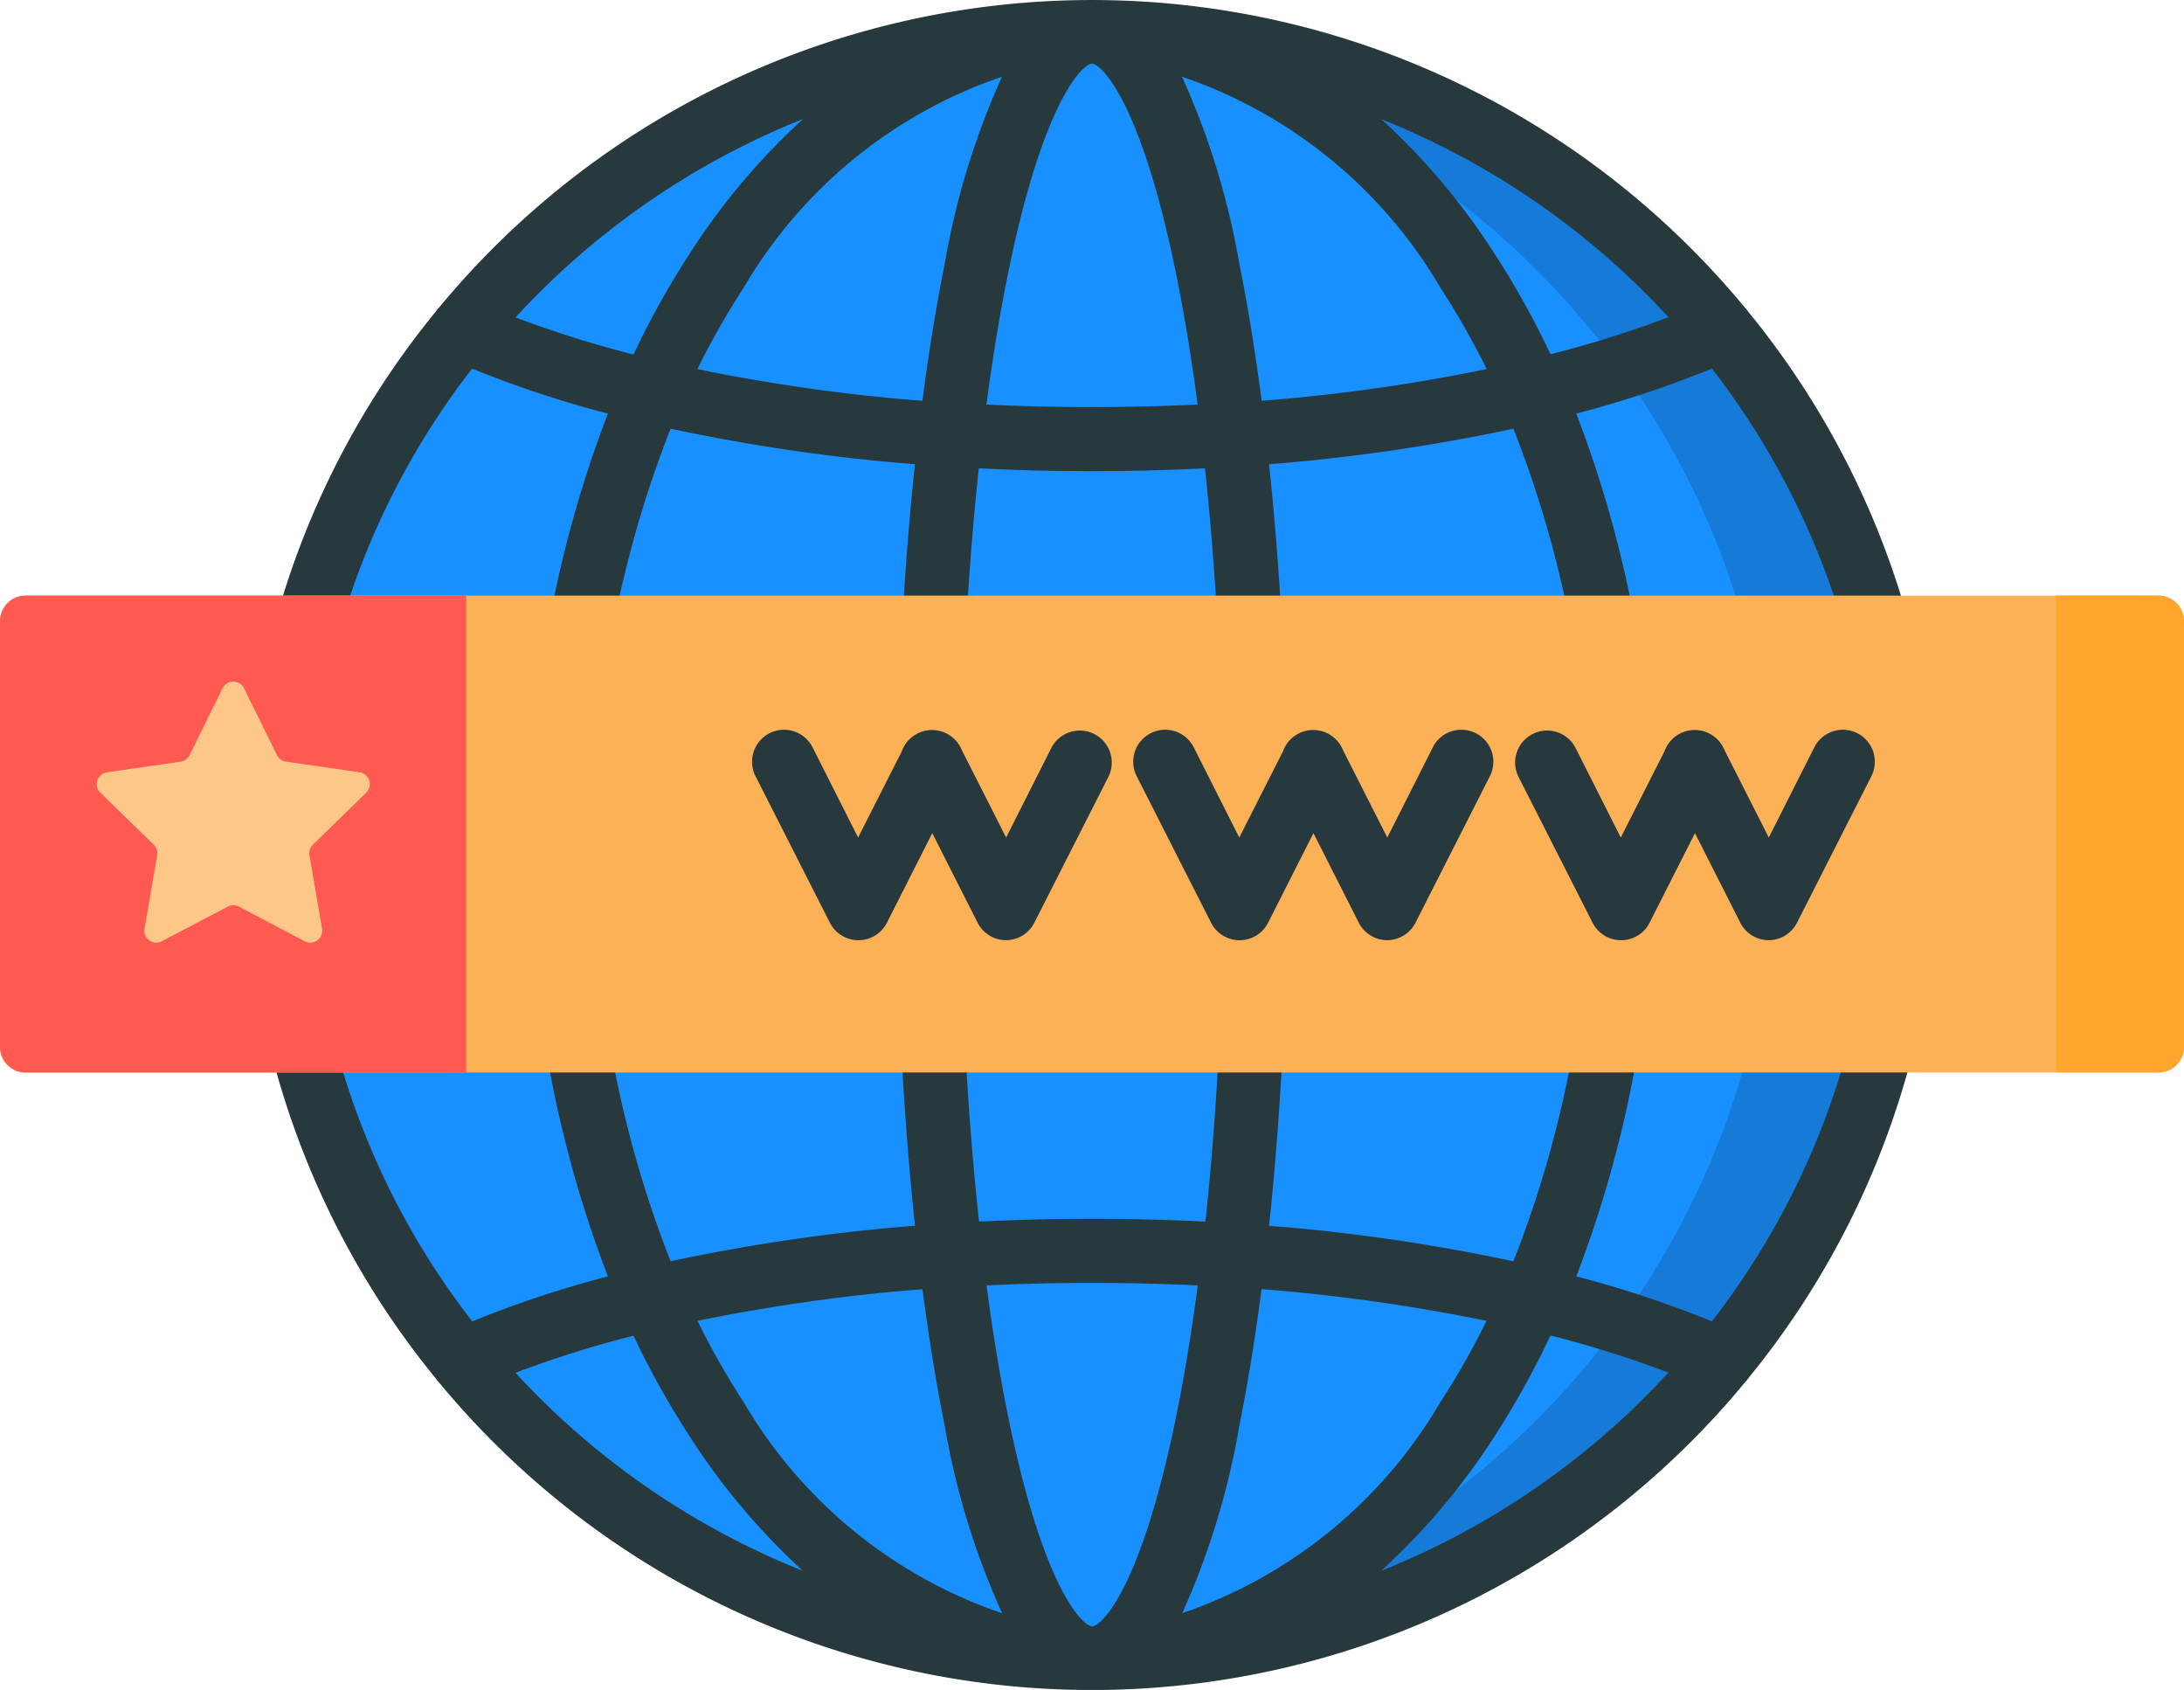 <svg xmlns="http://www.w3.org/2000/svg" width="53" height="41" viewBox="0 0 53 41"><defs><style>.a{fill:#1890ff;}.b{fill:#157ad8;}.c{fill:#27393d;}.d{fill:#fcb156;}.e{fill:#ffa42c;}.f{fill:#ff5a51;}.g{fill:#fcc787;}</style></defs><g transform="translate(0 -57.5)"><ellipse class="a" cx="19.771" cy="19.724" rx="19.771" ry="19.724" transform="translate(6.729 58.276)"/><path class="b" d="M242.116,65q-.81,0-1.6.065a19.72,19.72,0,0,1,0,39.318q.793.064,1.6.065a19.724,19.724,0,1,0,0-39.447Z" transform="translate(-215.616 -6.724)"/><path class="c" d="M93.983,90.927a20.42,20.42,0,0,0-.006-25.86.766.766,0,0,0-.095-.116,20.553,20.553,0,0,0-31.67,0,.774.774,0,0,0-.095.116,20.42,20.42,0,0,0,0,25.867.766.766,0,0,0,.095.117,20.554,20.554,0,0,0,31.677-.008A.76.76,0,0,0,93.983,90.927ZM59.07,78.775h5.342A28.443,28.443,0,0,0,66.3,88.466a26.217,26.217,0,0,0-3.292,1.092A18.823,18.823,0,0,1,59.07,78.775Zm3.935-12.332A26.2,26.2,0,0,0,66.3,67.534a28.445,28.445,0,0,0-1.886,9.692H59.07A18.823,18.823,0,0,1,63.005,66.442ZM97.026,77.225H91.684A28.444,28.444,0,0,0,89.8,67.534a26.217,26.217,0,0,0,3.292-1.092A18.823,18.823,0,0,1,97.026,77.225Zm-23.728,0H65.965A26.753,26.753,0,0,1,67.822,67.9a45.411,45.411,0,0,0,5.542.83l.387.031C73.476,71.359,73.32,74.235,73.3,77.225Zm2-8.363c.911.045,1.829.069,2.746.069s1.835-.024,2.746-.069c.273,2.556.428,5.4.451,8.363h-6.4C74.873,74.263,75.028,71.419,75.3,68.862Zm-2,9.912c.023,2.991.179,5.867.454,8.463l-.39.032a45.4,45.4,0,0,0-5.539.83,26.754,26.754,0,0,1-1.857-9.324Zm1.553,0h6.4c-.023,2.963-.178,5.807-.451,8.363-1.82-.09-3.671-.09-5.493,0C75.028,84.581,74.873,81.738,74.85,78.775Zm7.948,0h7.332A26.753,26.753,0,0,1,88.274,88.1a45.411,45.411,0,0,0-5.542-.83l-.387-.031C82.62,84.641,82.775,81.765,82.8,78.775Zm0-1.549c-.023-2.991-.179-5.867-.454-8.463l.39-.032a45.4,45.4,0,0,0,5.539-.83,26.754,26.754,0,0,1,1.857,9.324Zm-.2-10.037-.434.035c-.155-1.186-.335-2.3-.542-3.324a18.684,18.684,0,0,0-1.391-4.538A11.6,11.6,0,0,1,86.5,64.475a19.269,19.269,0,0,1,1.126,1.98A44.331,44.331,0,0,1,82.6,67.188ZM80.1,64.2c.194.96.364,2,.511,3.115-1.7.081-3.427.081-5.125,0,.147-1.111.317-2.155.511-3.115.863-4.281,1.838-5.156,2.051-5.156S79.236,59.924,80.1,64.2Zm-4.234-4.844A18.688,18.688,0,0,0,74.474,63.9c-.206,1.023-.387,2.138-.542,3.324l-.431-.035a44.317,44.317,0,0,1-5.029-.734,19.235,19.235,0,0,1,1.126-1.98A11.593,11.593,0,0,1,75.865,59.361ZM73.5,88.812l.434-.035c.155,1.186.335,2.3.542,3.324a18.685,18.685,0,0,0,1.391,4.538A11.594,11.594,0,0,1,69.6,91.525a19.267,19.267,0,0,1-1.126-1.98A44.333,44.333,0,0,1,73.5,88.812ZM76,91.8c-.194-.96-.364-2-.511-3.115,1.7-.081,3.427-.081,5.125,0-.147,1.111-.317,2.155-.511,3.115-.863,4.281-1.838,5.156-2.051,5.156S76.86,96.076,76,91.8Zm4.234,4.844A18.686,18.686,0,0,0,81.621,92.1c.206-1.023.387-2.138.542-3.324l.431.035a44.321,44.321,0,0,1,5.029.734,19.236,19.236,0,0,1-1.126,1.98A11.593,11.593,0,0,1,80.23,96.639ZM91.684,78.775h5.342a18.823,18.823,0,0,1-3.935,10.783A26.2,26.2,0,0,0,89.8,88.466,28.446,28.446,0,0,0,91.684,78.775Zm.354-13.58a26.284,26.284,0,0,1-2.863.9A20.939,20.939,0,0,0,87.8,63.629a16.384,16.384,0,0,0-2.731-3.238A19.072,19.072,0,0,1,92.037,65.195Zm-21.01-4.8A16.377,16.377,0,0,0,68.3,63.629,20.955,20.955,0,0,0,66.922,66.1a26.277,26.277,0,0,1-2.863-.9A19.072,19.072,0,0,1,71.027,60.391ZM64.058,90.805a26.282,26.282,0,0,1,2.863-.9A20.94,20.94,0,0,0,68.3,92.371a16.384,16.384,0,0,0,2.731,3.238A19.072,19.072,0,0,1,64.058,90.805Zm21.01,4.8A16.377,16.377,0,0,0,87.8,92.371,20.954,20.954,0,0,0,89.174,89.9a26.277,26.277,0,0,1,2.863.9A19.072,19.072,0,0,1,85.068,95.609Z" transform="translate(-51.548 0)"/><path class="d" d="M52.379,209.117H.621A.621.621,0,0,1,0,208.5V198.168a.621.621,0,0,1,.621-.621H52.379a.621.621,0,0,1,.621.621V208.5A.621.621,0,0,1,52.379,209.117Z" transform="translate(0 -125.597)"/><path class="e" d="M482,197.547v11.57h2.484a.621.621,0,0,0,.621-.621V198.168a.621.621,0,0,0-.621-.621Z" transform="translate(-432.105 -125.597)"/><path class="f" d="M11.314,209.117H.621A.621.621,0,0,1,0,208.5V198.168a.621.621,0,0,1,.621-.621H11.314Z" transform="translate(0 -125.597)"/><path class="g" d="M26.2,217.845l.8,1.622a.289.289,0,0,0,.218.158l1.789.26a.29.29,0,0,1,.16.494l-1.295,1.262a.29.29,0,0,0-.083.256l.306,1.782a.29.29,0,0,1-.42.305l-1.6-.841a.29.29,0,0,0-.269,0l-1.6.841a.29.29,0,0,1-.42-.305l.306-1.782a.29.29,0,0,0-.083-.256l-1.295-1.262a.29.29,0,0,1,.16-.494l1.789-.26a.29.29,0,0,0,.218-.158l.8-1.622A.29.29,0,0,1,26.2,217.845Z" transform="translate(-20.279 -143.648)"/><g transform="translate(18.255 75.212)"><path class="c" d="M182.508,234.159a.776.776,0,0,1-.692-.425l-1.1-2.172-1.1,2.172a.776.776,0,0,1-1.385,0l-1.8-3.545a.776.776,0,1,1,1.385-.7l1.1,2.179,1.06-2.09a.779.779,0,0,1,1.4-.144.794.794,0,0,1,.06.12l1.072,2.114,1.1-2.179a.776.776,0,0,1,1.385.7l-1.8,3.545A.777.777,0,0,1,182.508,234.159Z" transform="translate(-176.347 -229.061)"/><path class="c" d="M271.9,234.16a.776.776,0,0,1-.692-.425l-1.1-2.172-1.1,2.172a.776.776,0,0,1-1.385,0l-1.8-3.545a.776.776,0,1,1,1.385-.7l1.1,2.179,1.06-2.09a.779.779,0,0,1,1.4-.144.792.792,0,0,1,.06.12l1.072,2.114,1.1-2.179a.776.776,0,1,1,1.385.7l-1.8,3.545A.777.777,0,0,1,271.9,234.16Z" transform="translate(-256.489 -229.062)"/><path class="c" d="M361.3,234.157a.776.776,0,0,1-.692-.425l-1.1-2.172-1.1,2.172a.776.776,0,0,1-1.385,0l-1.8-3.545a.776.776,0,0,1,1.385-.7l1.1,2.179,1.06-2.09a.779.779,0,0,1,1.4-.144.792.792,0,0,1,.06.12l1.072,2.114,1.1-2.179a.776.776,0,1,1,1.385.7l-1.8,3.545A.776.776,0,0,1,361.3,234.157Z" transform="translate(-336.631 -229.059)"/></g></g></svg>